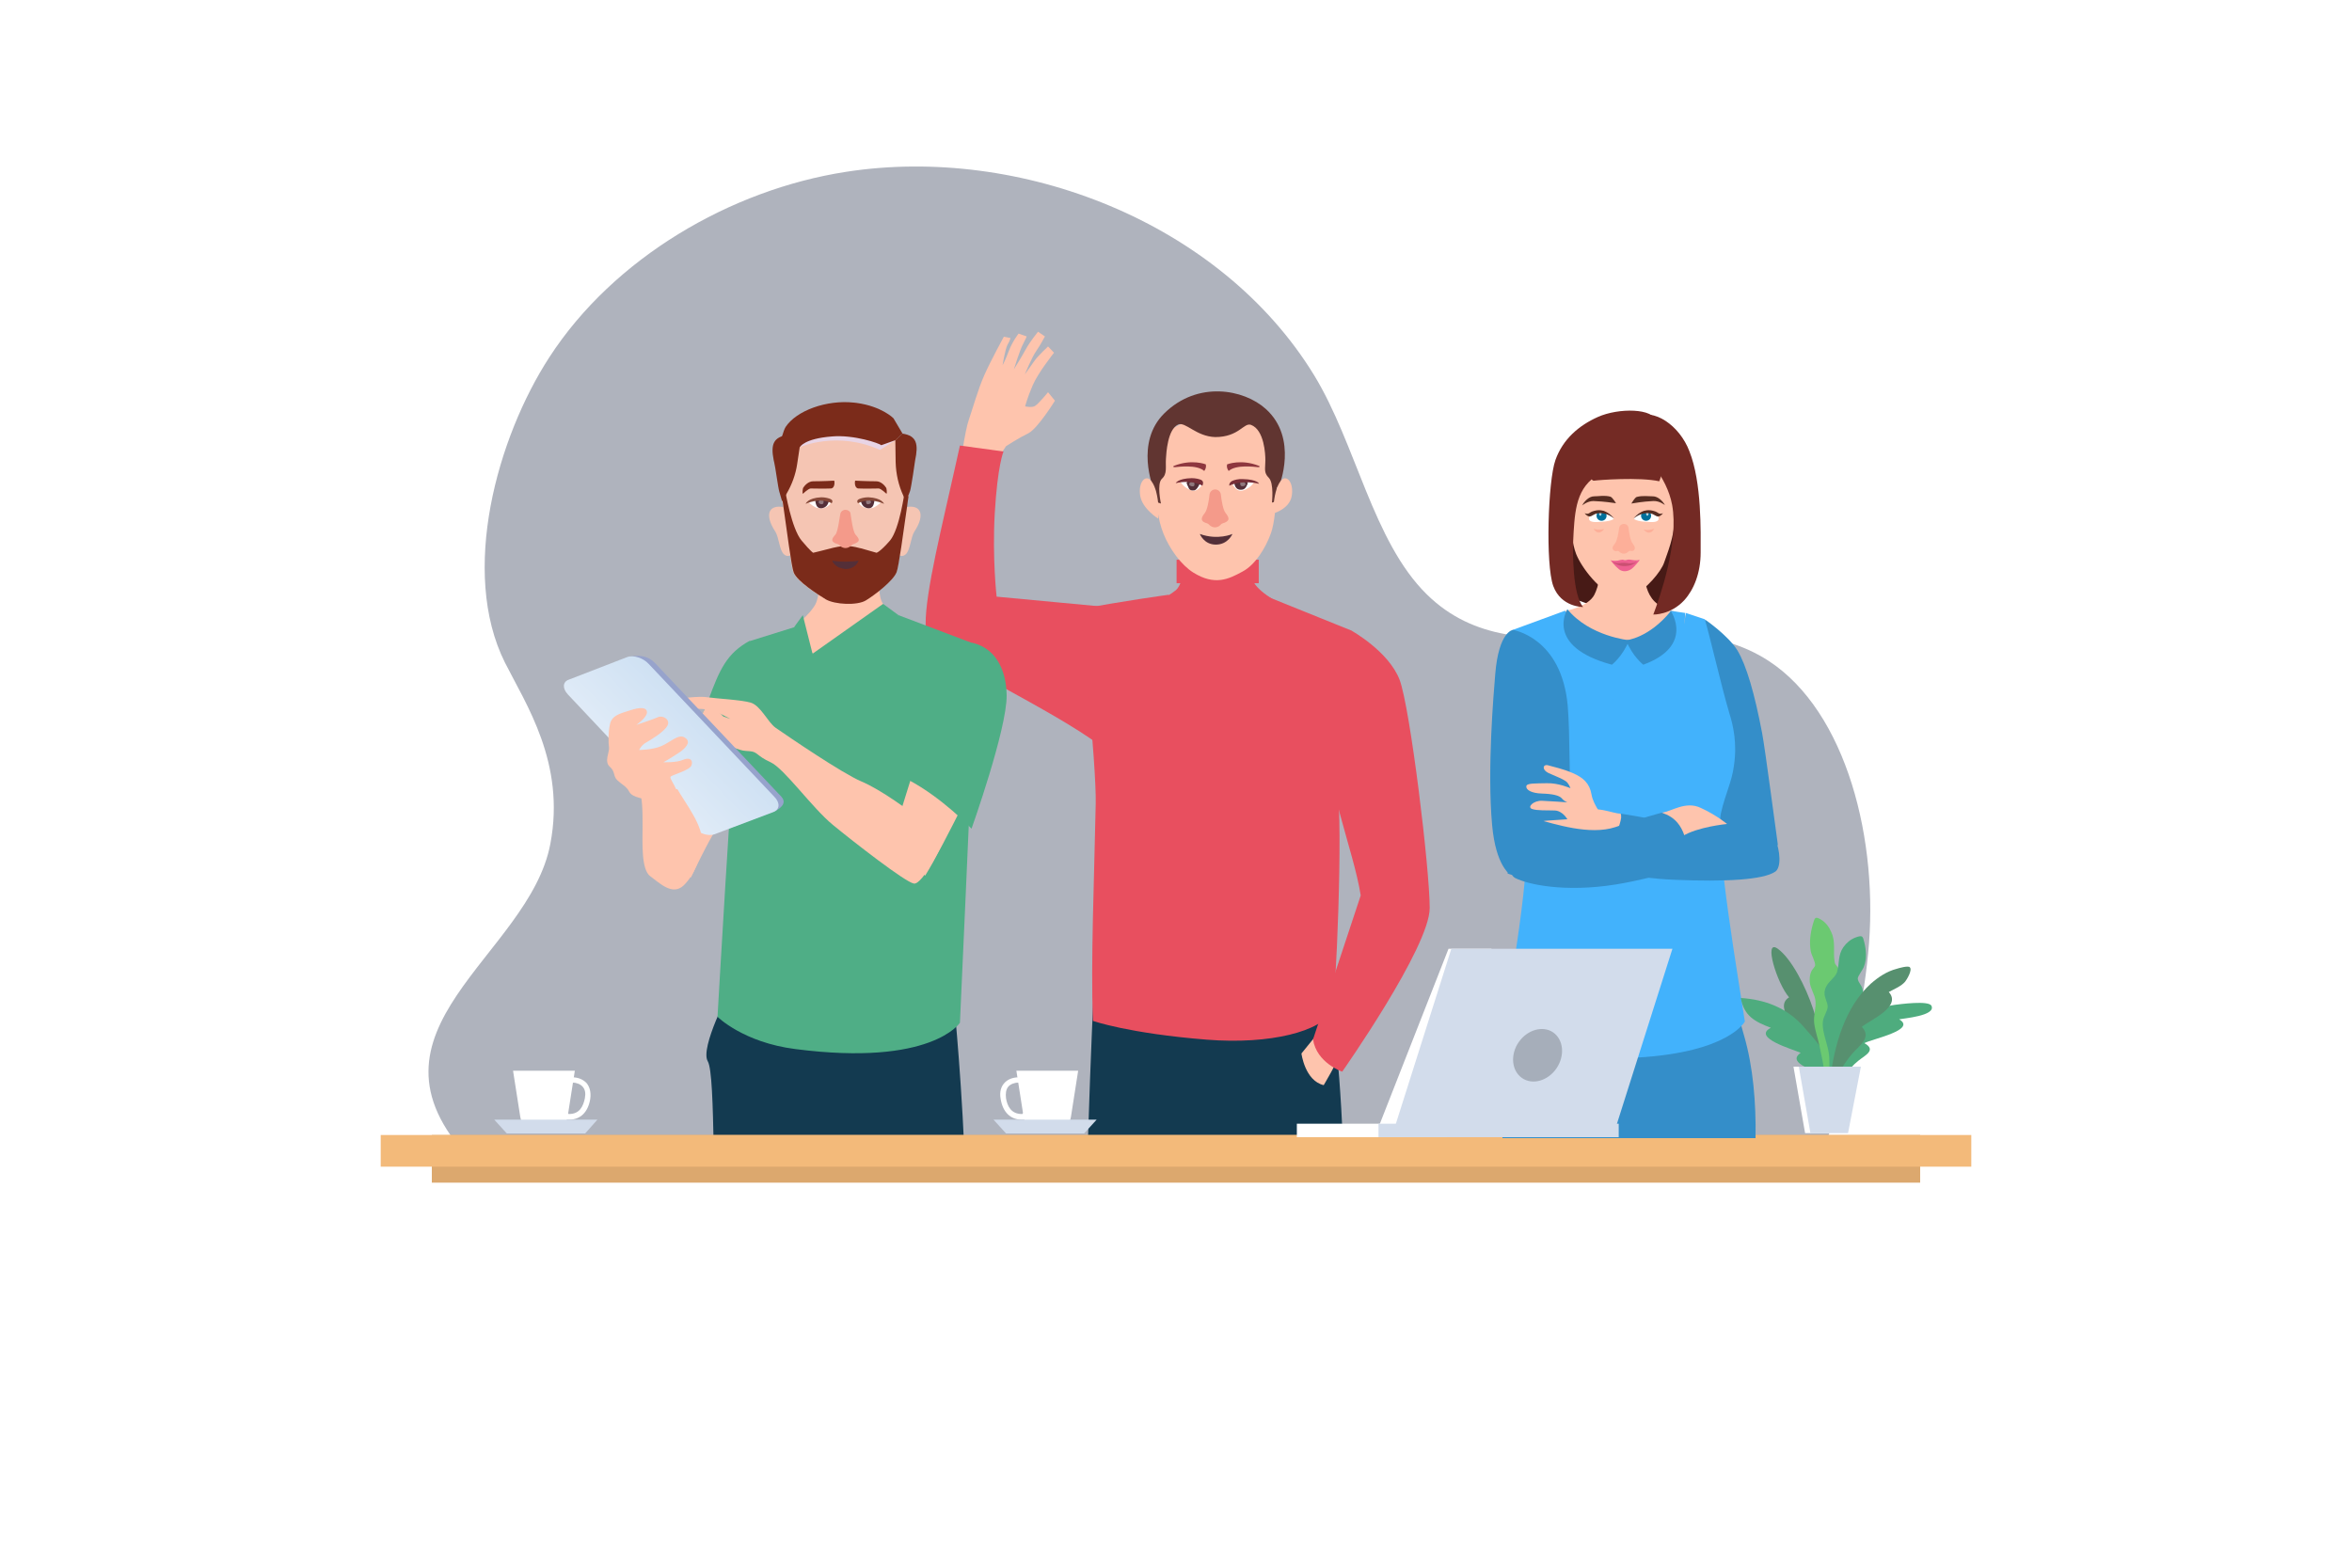 <?xml version="1.0" encoding="utf-8"?>
<!-- Generator: Adobe Illustrator 24.2.1, SVG Export Plug-In . SVG Version: 6.00 Build 0)  -->
<svg version="1.1" xmlns="http://www.w3.org/2000/svg" xmlns:xlink="http://www.w3.org/1999/xlink" x="0px" y="0px"
	 viewBox="0 0 750 500" style="enable-background:new 0 0 750 500;" xml:space="preserve">
<style type="text/css">
	.st0{fill:#FFFFFF;}
	.st1{fill:#AFB3BD;}
	.st2{fill:#133A50;}
	.st3{fill:#FEC4AD;}
	.st4{fill:#E84F5F;}
	.st5{fill:#613531;}
	.st6{fill:#542F38;}
	.st7{opacity:0.35;fill:#FFFFFF;}
	.st8{fill:#782F38;}
	.st9{fill:#F49A8A;}
	.st10{fill:#8E373F;}
	.st11{fill:#4FAE86;}
	.st12{fill:#F5C5B3;}
	.st13{fill:#E8D4E5;}
	.st14{fill:#7B2B1A;}
	.st15{fill:#864838;}
	.st16{fill:#97A3CC;}
	.st17{fill:url(#XMLID_2_);}
	.st18{fill:#DCA86E;}
	.st19{fill:#F3BA7A;}
	.st20{fill:#471A16;}
	.st21{fill:#42B2FC;}
	.st22{fill:#348EC9;}
	.st23{fill:#732A24;}
	.st24{fill:#808194;}
	.st25{fill:#006F9A;}
	.st26{opacity:0.7;fill:#FFFFFF;}
	.st27{fill:#562D22;}
	.st28{fill:#FDAF99;}
	.st29{fill:#EE6191;}
	.st30{fill:#CA5072;}
	.st31{fill:#57906F;}
	.st32{fill:#4EAC7E;}
	.st33{fill:#6BC971;}
	.st34{fill:#D2DCEB;}
	.st35{fill:#A6AEBA;}
</style>
<g id="BACKGROUND">
	<rect class="st0" width="750" height="500"/>
</g>
<g id="OBJECTS">
	<g>
		<g>
			<path class="st1" d="M175.5,269.1c-6.7,35.9-64.3,59.4-25.6,100.6h430.3c8.7-21.2,13.9-49,15.5-65.5c3.6-36.1-6.9-77.2-31.7-93.4
				c-33.5-21.8-79,8.2-109-21.2c-17.3-17-22.5-47.9-36-70c-29.9-48.8-93.8-73.4-149.2-64.8c-36.9,5.7-74.1,27.5-94.6,59.1
				c-16.7,25.7-28.6,68.5-14.2,97.4C167.7,224.6,180.4,243.4,175.5,269.1z"/>
			<g>
				<path class="st2" d="M346.9,364.1c0.9-28.3,1.9-49,1.9-49l37.6,2.8l37.4-3.9c0,0,3.3,20.6,4.4,50.2H346.9z"/>
				<g>
					<path class="st3" d="M306.6,154.5c-0.2,0.6,9.9-5.6,9.9-5.6l4.3-6.6c0,0,4.2-2.7,7.1-4.1c3-1.5,8.5-10.4,8.5-10.4l-2.2-2.7
						c0,0-3.1,3.8-4.2,4.4c-1,0.6-3.1,0.1-3.1,0.1s0.7-2.8,2.4-6.7c1.7-4,6.8-10.4,6.8-10.4l-1.9-2c0,0-3.1,2.9-4.2,4.4
						c-1.1,1.5-3.2,4.5-3.2,4.5s2.2-5.4,3.6-7.4c1.4-2,2.8-4.7,2.8-4.7l-2.2-1.5c0,0-2.6,3.2-3.9,5.6c-1.3,2.4-3.8,6.4-3.8,6.4
						s1.9-6.1,2.8-7.8c0.9-1.7,1.3-2.7,1.3-2.7l-2.6-0.9c0,0-1.9,2.4-3.1,5.5c-1.2,3.2-2,4.6-2,4.6s0.8-5.1,1.6-6.6
						c0.9-1.5,0.9-2.1,0.9-2.1l-2.1-0.4c0,0-4.1,7.5-6.2,12.2c-2.1,4.7-3.8,11-5,14.4c-1.2,3.4-2.8,15-2.8,15L306.6,154.5z"/>
					<path class="st4" d="M351.9,193.5l-34.1-3.2c0,0-1.4-12.2-0.6-26.5c0.9-15.5,2.8-19.8,2.8-19.8l-13.9-1.9
						c0,0-2.7,12.2-4.7,20.9c-4.4,19.4-8.3,37.6-5,41.6c4.8,5.9,39.6,22,54.3,33.1C359.7,244.3,349.8,213.2,351.9,193.5z"/>
				</g>
				<path class="st4" d="M399.9,185.9c-2.2-3.6-2.7-11.4-2.7-11.4H379c0,0-1.3,11.4-4,13.7c-3,2.5-10.9,6.4-16.9,9
					c0.9,8.7,2.1,17.4,3.3,26.1h49.3c0.9-9.3,1.9-18.7,3-28C409,193.1,402.1,189.5,399.9,185.9z"/>
				
					<rect x="375.2" y="178.4" transform="matrix(-1 -1.224647e-16 1.224647e-16 -1 776.589 364.415)" class="st4" width="26.2" height="7.5"/>
				<path class="st4" d="M349.4,256.4c0.3-12.2-4.9-62.1-4.9-62.1c12.7-2.5,28.1-4.6,28.1-4.6l14.7,16l16.6-15.5l27,10.9
					c0,0-6.5,37.7-4.5,49.7c2,12-0.5,69.4-1.6,71.5c-3.3,6.6-19.7,10.9-39.9,9.3c-25.1-2-36.4-6-36.4-6
					C347.8,306.5,348.9,281.1,349.4,256.4z"/>
				<path class="st3" d="M406.8,148.1c0,0-0.2-7.8-5-11.3c-4.8-3.5-14-3.8-14-3.8s-9.2,0.3-14,3.8c-4.8,3.5-5,11.3-5,11.3
					c0.2,1.5-1.5,12.7,2.2,22.1c2,5,5.7,10,9.5,12.4c6.9,4.3,11.3,2.1,15.7-0.3c4-2.1,7.3-7.3,9.1-12.3
					C407.6,163.3,406.9,149.2,406.8,148.1z"/>
				<path class="st5" d="M403.6,130.4c-7-6.3-21.7-9-32.3,1.4c-9.5,9.3-3.5,23.9-3.5,23.9c1.6,1-0.1,2.1,0.1,4.1l2.3,0.8
					c0,0-1.4-6.3,0.3-7.9c1.8-1.6,1.1-3.8,1.3-6.5c0.1-1.6,0.5-9.3,3.9-10.8c2.3-1,5.7,3.8,11.8,4c7.6,0,9.1-4.7,11.4-3.9
					c4.3,1.6,4.6,9.5,4.6,11.3c0,2.7-0.6,3.9,1.1,5.6c1.7,1.7,1,7.9,1,7.9l1.8-0.6c0.3-3.4-1.1-3.9,0.5-4.8
					C407.9,155,414.1,139.8,403.6,130.4z"/>
				<path class="st3" d="M406.2,160.3c0.3-2.8,1.1-6.1,2.7-7.4c1.6-1.3,3.7,1.2,3,5.3c-0.7,4.1-5.7,5.5-5.7,5.5V160.3z"/>
				<path class="st3" d="M369.3,160.3c-0.3-2.8-1.1-6.1-2.7-7.4s-3.7,1.2-3,5.3c0.7,4.1,5.7,7.2,5.7,7.2V160.3z"/>
				<path class="st3" d="M419.7,330.2L415,336c0,0,1.1,8.7,7.1,10.1c0,0,4.4-7.4,5.7-10.9L419.7,330.2z"/>
				<path class="st4" d="M430.9,201.1c0,0,11.9,6.6,15.4,15.7c3.4,9.1,9.6,60.3,9.6,72.8c0,12.5-27.9,52.2-27.9,52.2
					s-8.2-2.8-9.3-10.3l15.2-45.9c-2.3-14.8-11.6-35.8-11.6-57.4C422.4,206.6,430.9,201.1,430.9,201.1z"/>
				<g>
					<path class="st0" d="M399.9,153.8c0,0-0.7,1.3-2.5,2.2c-1.8,1-3,0.7-4.4-1.5C393,154.6,395.9,152.1,399.9,153.8z"/>
					<path class="st6" d="M397,153.4c0.6-0.1,1,0.5,0.8,1c-0.1,0.3-0.3,0.5-0.4,0.8c-0.3,0.5-0.7,1.1-2,1c-1.9-0.2-1.8-2.5-1.8-2.5
						L397,153.4z"/>
					<path class="st7" d="M396.3,153.6c0.8,0.1,1.1,1,0.6,1.3c-0.6,0.3-1.3,0.3-1.4-0.4C395.4,153.9,395.5,153.5,396.3,153.6z"/>
					<path class="st8" d="M401.5,154.3c0,0-5.2-1.4-9.5,0.6c0,0-0.2-0.9,0.9-1.5c0.6-0.3,2-0.7,3.4-0.6
						C401,152.9,401.5,154.3,401.5,154.3z"/>
				</g>
				<g>
					<g>
						<path class="st0" d="M376.4,153.6c0,0,0.6,1.3,2.4,2.3c1.8,1.1,3,0.8,4.5-1.2C383.3,154.7,380.4,152.1,376.4,153.6z"/>
						<path class="st6" d="M379.3,153.4c-0.6-0.1-1.1,0.5-0.8,1c0.1,0.3,0.2,0.5,0.4,0.9c0.2,0.5,0.4,1.3,1.9,1.1
							c1-0.1,1.9-2.4,1.9-2.4L379.3,153.4z"/>
						<path class="st7" d="M380.1,153.6c-0.8,0.1-1.2,1-0.6,1.3c0.6,0.3,1.3,0.4,1.4-0.3C380.9,154,380.9,153.6,380.1,153.6z"/>
						<path class="st8" d="M374.9,154.1c0,0,4.7-1.3,8.5,0.8c0,0,0.7-1.2-0.3-1.8c-0.6-0.3-1.8-0.6-3.1-0.6
							C375.6,152.6,374.9,154.1,374.9,154.1z"/>
					</g>
				</g>
				<path class="st9" d="M384.2,163.6c0.8-1,1.3-4,1.5-5.9c0.1-0.9,0.9-1.6,1.8-1.6l0,0c0.9,0,1.7,0.7,1.8,1.6
					c0.2,1.9,0.7,4.9,1.5,5.9c1.2,1.5,1.2,2.2,0.3,2.8c-0.9,0.6-1.3,0.3-1.9,1c-0.5,0.6-1.3,0.8-1.8,0.8c-0.5,0-1.2-0.2-1.8-0.8
					c-0.6-0.7-1-0.4-1.9-1C383,165.8,383,165.1,384.2,163.6z"/>
				<path class="st10" d="M384,150.2c0,0,0.8-0.9,0.5-2.1c0,0-4.5-1.8-10.2,0.5c0,0-0.6,0.4,0.4,0.4
					C375.8,148.9,381.6,148.1,384,150.2z"/>
				<path class="st10" d="M391.8,150.2c0,0-0.8-0.9-0.5-2.1c0,0,4.5-1.8,10.2,0.5c0,0,0.6,0.4-0.4,0.4
					C400,148.9,394.2,148.1,391.8,150.2z"/>
				<path class="st6" d="M382.6,170.3c0,0,1.3,3.4,5.1,3.4c3.9,0,5.3-3.4,5.3-3.4S388.4,172.4,382.6,170.3z"/>
			</g>
			<g>
				<path class="st11" d="M239.2,204.3c-7.4,4-9.7,9.1-13.4,19.2c-3.7,10.1-7.4,12.4-7.4,12.4s7.8,1.8,16.5,20.7
					c0,0,9.2-6.4,11.5-19.3C248.8,224.4,239.2,204.3,239.2,204.3z"/>
				<path class="st3" d="M209.5,256.1c0,0-0.6,7.4,3.1,11.5c3.7,4.1,7.7,12.3,7.7,12.3s5.7-12,8.3-15.8c2.6-3.8,10.1-12.4,10.3-20.4
					c0.2-8-12.9-19.9-12.9-19.9s-7.2,12.9-7.8,20.2C217.5,251.3,209.5,256.1,209.5,256.1z"/>
				<path class="st2" d="M307.5,366.6c-1.3-28.9-3.7-51-3.7-51l-57.5,0.5c0,0,5.6,24.5,11.5,50.5H307.5z"/>
				<path class="st3" d="M282.6,168.6c0,0-4.4,19.5-1,24c2,2.7,10.7,12.1,10.7,12.1s-28.6,15.1-37,15.1c-8.4,0-5.5-16.8-5.5-16.8
					s9.2-7.2,10.5-10.9c1.4-3.7,2.1-14.2,2.1-14.2L282.6,168.6z"/>
				<path class="st2" d="M227.6,366.6h38.3c0.2-4.6,0.4-7.4,0.4-7.4l-10.7-37.3l-22.8-6.1c0,0-9.7,18.4-7.1,22.7
					C227,340.8,227.3,352,227.6,366.6z"/>
				<path class="st11" d="M286.5,196.2l23,8.7c0,0,0.6,27.7,0.3,37.2c-0.3,9.4-3.7,84.1-3.7,84.1s-9,14-52.4,8.4
					c-16.7-2.1-24.9-10.3-24.9-10.3s4.7-82.2,6-91.6c1.3-9.4,4.5-28.3,4.5-28.3l14.1-4.4l5.8,8.6L286.5,196.2z"/>
				<polygon class="st11" points="281.6,192.6 259.1,208.5 266.3,216.8 286.5,196.2 				"/>
				<polygon class="st11" points="259.1,208.5 252,214.2 253.3,199.9 256,196.2 				"/>
				<g>
					<path class="st3" d="M295,279.3c6-9.6,20.3-39.4,20.3-39.4l-19-10.2l-10.1,32.4c-1.7-0.6-4.5-1.9-6.8-3.1
						c3.4,4.6,6.8,9.1,10.4,13.6C291.4,274.9,293.2,277.1,295,279.3z"/>
					<path class="st11" d="M321,221.8c0.1,10.8-11.2,42.5-11.2,42.5s-9.2-9.8-20.2-15.6c0,0,4-16.1,6.3-24.6
						c2.6-9.4,4.5-20.5,13-19.3C317.1,206,320.9,213.2,321,221.8z"/>
				</g>
				<g>
					<g>
						<path class="st12" d="M285,168.3c0,0-0.3-6.9,5.5-6.7c3.7,0.1,4,3.5,1.1,7.9c-1.2,1.8-1.3,6-2.8,7.3c-1.8,1.6-3.4-0.9-3.9-2
							C283.9,172.9,285,168.3,285,168.3z"/>
					</g>
					<g>
						<path class="st12" d="M253.8,168.3c0,0,0.3-6.9-5.5-6.7c-3.7,0.1-4,3.5-1.1,7.9c1.2,1.8,1.3,6,2.8,7.3c1.8,1.6,3.4-0.9,3.9-2
							C254.9,172.9,253.8,168.3,253.8,168.3z"/>
					</g>
					<path class="st12" d="M290.8,151.4c-0.1,2.2-0.6,3.7-1.2,7c-0.1,0.8-0.3,1.7-0.4,2.8c-1.2,8.3-2.7,19.6-3.4,21.3
						c-1.1,2.8-7,7.3-9.8,9c-2.8,1.7-9.9,1.3-12.7-0.3c-2.8-1.7-9.2-5.8-10.3-8.6c-0.7-1.7-2.2-13.3-3.4-21.8
						c-0.1-1-0.3-1.8-0.4-2.5c-0.6-3.3-1-4.6-1.1-6.8c-0.4-7,7.5-17.2,21.4-17.2C285.9,134.2,291.3,144.4,290.8,151.4z"/>
					<path class="st13" d="M255.1,142.6c0,0,11.8-5.3,25.5,0.9l4.9-3.1c0,0-7.2-3.7-17.5-3.7C257.7,136.8,255.1,142.6,255.1,142.6z"
						/>
					<g>
						<path class="st14" d="M289.7,158.4c-0.1,0.8-0.3,1.7-0.4,2.8c-1.2,8.3-2.7,19.6-3.4,21.3c-1.1,2.8-7,7.3-9.8,9
							c-2.8,1.7-9.9,1.3-12.7-0.3c-2.8-1.7-9.2-5.8-10.3-8.6c-0.7-1.7-2.2-13.3-3.4-21.8c-0.1-1-0.3-1.8-0.4-2.5l1.1-1.7
							c0,0,2,12,5.2,15.8c3.1,3.7,3.7,3.9,3.7,3.9s3.4-0.8,6.4-1.6c0.2,0,0.3-0.1,0.5-0.1c2.5-0.6,5-0.6,7.5,0.1
							c0.1,0,0.3,0.1,0.4,0.1l0.5,0.1l4.9,1.4c0,0,1.1-0.2,4.3-3.9c3.1-3.7,4.7-15.8,4.7-15.8L289.7,158.4z"/>
					</g>
					<g>
						<g>
							<path class="st0" d="M280.9,160.1c-0.2,0.5-1.8,1.7-2.7,1.9c-1.2,0.2-2.9,0.4-4.4-1.6C273.8,160.4,277,158.6,280.9,160.1z"/>
							<path class="st6" d="M277,158.9c0.6,0,1.8,0.1,1.8,0.9c0,0.4-0.2,1-0.3,1.3c-0.2,0.5-0.8,1.3-2.2,0.9
								c-1.7-0.5-1.8-2.4-1.8-2.4S274.7,158.9,277,158.9z"/>
							<path class="st7" d="M276.9,159.3c0.8,0.1,1.1,1,0.6,1.3c-0.5,0.3-1.2,0.4-1.3-0.3C276.1,159.6,276.1,159.3,276.9,159.3z"/>
							<path class="st15" d="M281.9,160.7c0,0-4.5-2.2-8.3-0.2c0,0-0.7-0.8,0.3-1.3c0.6-0.3,1.8-0.6,3-0.6
								C281.3,158.8,281.9,160.7,281.9,160.7z"/>
						</g>
					</g>
					<path class="st14" d="M266,153.3c0,0-3.6,0.2-6.7,0.2c-1.5,0-2.7,1.3-3.2,2.1c-0.1,0.2-0.3,1.5-0.1,1.9c0,0,1.8-1.7,2.5-1.7
						c0.9,0,4.3,0.1,6.4,0C266.2,155.8,266.2,153.8,266,153.3z"/>
					<path class="st14" d="M272.7,153.3c0,0,3.6,0.2,6.7,0.2c1.5,0,2.7,1.3,3.2,2.1c0.1,0.2,0.3,1.5,0.1,1.9c0,0-1.8-1.7-2.5-1.7
						c-0.9,0-4.3,0.1-6.4,0C272.5,155.8,272.5,153.8,272.7,153.3z"/>
					<g>
						<g>
							<path class="st0" d="M257.9,160.1c0.2,0.5,1.8,1.7,2.7,1.9c1.2,0.2,2.9,0.4,4.4-1.6C265,160.4,261.8,158.6,257.9,160.1z"/>
							<path class="st6" d="M261.8,158.9c-0.6,0-1.8,0.1-1.8,0.9c0,0.4,0.2,1,0.3,1.3c0.2,0.5,0.8,1.3,2.2,0.9
								c1.7-0.5,1.8-2.4,1.8-2.4S264.1,158.9,261.8,158.9z"/>
							<path class="st7" d="M261.9,159.3c-0.8,0.1-1.1,1-0.6,1.3c0.5,0.3,1.2,0.4,1.3-0.3C262.7,159.6,262.6,159.3,261.9,159.3z"/>
							<path class="st15" d="M256.9,160.7c0,0,4.5-2.2,8.3-0.2c0,0,0.7-0.8-0.3-1.3c-0.6-0.3-1.8-0.6-3-0.6
								C257.5,158.8,256.9,160.7,256.9,160.7z"/>
						</g>
					</g>
					<g>
						<path class="st6" d="M273.8,178.8c-0.3,0.7-1.2,2.5-3.9,2.7c-0.6,0-1.9-0.3-2.4-0.5c-1.6-0.8-2.3-2.2-2-2.2
							C267.5,179.3,272.1,179.2,273.8,178.8z"/>
					</g>
					<path class="st14" d="M291.8,146.9c0,0.2-1.2,8.4-1.6,9.7c-0.7,2-1.3,3.4-1.3,3.4l-0.8-1.8c-1.6-3.4-2.4-7.1-2.5-10.8l-0.1-7
						l2.3-2.1C292.4,139,292.9,141.7,291.8,146.9z"/>
					<path class="st14" d="M255.3,140.7L255.3,140.7l-1.1,7.3c-0.5,3.4-1.7,6.6-3.4,9.5l-0.1,0.2l-1.3,2.2c0,0-0.4-1.3-0.9-3.1
						c-0.4-1.3-1.3-8.2-1.6-9.2c-0.1-0.3-0.1-0.6-0.2-0.9c-1-5.1,0-7.3,4.5-8L255.3,140.7z"/>
					<path class="st14" d="M287.8,138.3l-2.3,2.1L281,142c-0.5-0.6-8.7-3.4-15.7-2.8c-8.9,0.7-10.1,3.3-10.3,3.4c0,0,0,0,0,0
						l-0.9-0.2l-4.4-1l-0.9-0.2c0,0,1-3.9,1.7-5c3.5-5.3,13.1-8.7,21.7-7.8c0.3,0,0.6,0.1,0.9,0.1c8.1,1.1,11.8,4.9,11.8,4.9
						L287.8,138.3z"/>
					<path class="st9" d="M272.8,170.5c-0.8-0.9-1.4-5.4-1.6-6.8c-0.1-0.6-0.8-1.1-1.6-1.1l0,0c-0.8,0-1.4,0.5-1.6,1.1
						c-0.3,1.4-0.8,5.9-1.6,6.8c-1.2,1.3-1.3,2-0.5,2.5c0.8,0.6,1.3,0.3,1.9,1c0.5,0.6,1.3,0.8,1.8,0.8c0.5,0,1.3-0.2,1.8-0.8
						c0.6-0.6,1-0.4,1.9-1C274.1,172.5,274.1,171.9,272.8,170.5z"/>
				</g>
				<path class="st3" d="M247.3,232.1c4.2,2.9,21.2,14.5,27.3,17.1c6.2,2.6,15.8,9.5,19.3,12.7c3.5,3.2,7.5,4.3,7.2,5.6
					c-0.3,1.3-6.9,14.8-9.7,14.3c-2.8-0.5-19.1-13.2-25.8-18.7c-6.7-5.5-15.5-18-19.9-20c-4.4-2-4.1-3.3-6.5-3.5
					c-2.5-0.2-2.1-0.1-4.3-0.8c-2.2-0.7-3.2-4.4-4.6-5.8c-1.4-1.3-3.6-2.8-3.2-3.7c0.4-0.9,0.7-2,5.8,0c0,0-4.8-2.7-7-3
					c-2.2-0.3-7.1-0.3-9.3-0.7c-2.2-0.3-3.8-2.1-2.1-2.4c1.6-0.4,8.6-1.3,11.2-0.8c2.6,0.4,10.7,0.8,13.7,1.7
					C242.6,225.1,244.8,230.3,247.3,232.1z"/>
				<g>
					<path id="XMLID_55_" class="st16" d="M247.6,258.5l-18.8,7.1c-1.9,0.7-5-0.3-6.8-2.2l-39.7-42.2c-1.8-1.9-1.7-4,0.2-4.7
						l18.5-7.1c3.7-0.6,5.9,0.1,7.8,2l39.6,41.9C250.4,255.1,250.6,256.6,247.6,258.5z"/>
					
						<linearGradient id="XMLID_2_" gradientUnits="userSpaceOnUse" x1="637.531" y1="249.15" x2="704.635" y2="248.444" gradientTransform="matrix(0.654 -0.296 0.702 0.731 -408.839 258.983)">
						<stop  offset="0" style="stop-color:#EEF4FB"/>
						<stop  offset="0.311" style="stop-color:#E3EDF8"/>
						<stop  offset="1" style="stop-color:#CFE1F3"/>
					</linearGradient>
					<path id="XMLID_37_" class="st17" d="M246.6,259l-18.8,7.1c-1.9,0.7-5-0.3-6.8-2.2l-39.9-42.4c-1.8-1.9-1.7-4,0.2-4.7l18.6-7.2
						c2-0.8,5.2,0.2,7,2.2l40,42.3C248.8,256,248.7,258.2,246.6,259z"/>
				</g>
				<path class="st3" d="M208.1,255.5c-2.8-0.8-6.4-1.1-7.4-2.9c-0.9-1.8-2.3-2.3-3.8-3.7c-1.5-1.4-0.6-2.8-2.5-4.4
					c-1.8-1.7,0-4.6-0.2-6.1c-0.2-1.5-0.3-4.6,0.3-7.4c0.6-2.8,3.1-3.4,6.3-4.4c3.2-1.1,5.5-1.1,5.5,0.6c0,1.7-3.4,4-3.4,4
					s5.5-1.8,7-2.5c1.5-0.6,4,0.8,2.9,2.8c-1.1,2-5.5,4.6-6.9,5.4c-1.4,0.8-2.1,2.3-2.1,2.3s4.1,0,7-1.2c2.9-1.2,5.5-4,7.5-2.8
					c2,1.2,0.9,2.8-1.1,4.4c0,0-4.3,2.9-5.7,3.5c0,0,4.3,0.2,6.4-0.8c2.1-0.9,3.2,0.2,2.6,1.8c-0.6,1.7-6.6,3.1-6.7,3.7
					c-0.2,0.6,1.1,2.1,1.8,4C216.7,253.6,208.1,255.5,208.1,255.5z"/>
				<path class="st3" d="M203.7,251c1.2,3.7,1.2,7.5,1.2,12.6c0,5.1-0.5,13.8,2.5,15.9c2.9,2.1,7,6.3,10.6,2.9
					c3.5-3.4,5.4-8.7,5.8-13.8c0.5-5.1-5.2-12.4-7.8-16.9L203.7,251z"/>
			</g>
			<g>
				<rect x="137.7" y="362" class="st18" width="474.6" height="15.2"/>
				<rect x="121.4" y="362" class="st19" width="507.2" height="10.1"/>
			</g>
			<g>
				<path class="st20" d="M497.2,167.3c-0.9,11.4,0.2,11.4,1.2,19.1c0.9,7.7,20.9,7.8,20.9,7.8s6.4,0.8,10.3,0.3
					c3.9-0.5,9.5-1.9,10.5-16c0.9-14.2-3.7-24.9-3.7-24.9l-34.7-3.3L497.2,167.3z"/>
				<path class="st3" d="M510.9,171.7c0,0,0.4,12.4-2.5,18c-2,3.9-9.4,5.2-9.4,5.2s-0.9,11.1,5.7,22.2c6.6,11.1,29.1,16.4,29.1,16.4
					s5-8.7,7.9-18.5c2.9-9.9,1.6-16.6,1.6-16.6s-10.6-3.7-13.4-5c-7-3.1-5.5-14.5-5.5-14.5L510.9,171.7z"/>
				<polygon id="XMLID_38_" class="st3" points="549.7,265.6 487.9,249.6 490.6,200.9 504,193.9 534.7,196.6 540.9,201.5 				"/>
				<path id="XMLID_241_" class="st3" d="M534.5,149.5c0.3,7.4,0.2,7.2-0.3,15.4c-0.5,7-2.5,11.4-3.5,14.4c-1,3.1-5.8,8.6-10.2,11
					c-0.9,0.5-3,0.7-4.7,0.2c-5.6-1.8-11.4-9.3-13.2-13.8c-1.3-3.3-2-9.3-2.1-14.9c-0.1-5.4-0.1-12.5,0-16.6
					C501.2,130.9,534.3,143.5,534.5,149.5z"/>
				<path class="st21" d="M497.9,203.2l1-8.4c0,0,10.6,9.9,19.6,9.9c12.9,0,14.2-9.9,14.2-9.9l4.7,0.7l-1.1,14.6l-9.7,56.7
					l-24.2-40.7L497.9,203.2z"/>
				<path class="st22" d="M566.9,269.3c-0.6-4.1-4-30.2-5-35.5c-2.4-12.6-5-21.6-7.9-26.4c-3-4.8-10.3-9.8-10.3-9.8l-4.4,26.7
					c0,0,3.4,31.7,8.2,39c1.7,2.5,6.7,4.4,8.3,6C556.2,267.3,564.9,276.5,566.9,269.3z"/>
				<path class="st22" d="M559.8,362.9c0.2-11.3-0.8-22.7-3.6-32.4c-1.1-3.8-2.1-7.5-3-10.9h-70c-2.2,10.3-4.2,20.8-4.2,31.9
					c0,4,0,7.8,0.1,11.5H559.8z"/>
				<path class="st21" d="M548.8,259.2c-2.1,8.9,5.8,54.5,7.6,66.6c0,0-5,9.8-34.3,11.5c-40.1,2.4-43-7.6-43-7.6
					c1.6-11.1,10.2-56,7.1-68.3c-3.9-15.4-5.9-34.3-5.9-34.3s0.8-22.3,2.1-26.2l16.6-6.1l29.5,54.4l9.1-53.7l6,2
					c1.3,3.9,5.3,21.4,7.8,29.8c1.3,4.1,2.6,9.8,1.5,17C552.2,249.5,550.3,252.8,548.8,259.2z"/>
				<path class="st22" d="M501.1,262.7c-0.8-13.9-0.4-28.3-1.2-37.7c-2-21.8-17.5-24.1-17.5-24.1s-4.5,0.5-5.6,14.1
					c-0.5,6.1-2.6,30.3-1,48.1c1.2,13.4,5.8,15.3,4.9,15.4c-1.2,0.1,20.2,6,25,3C503.1,272.8,501.3,274.9,501.1,262.7z"/>
				<path id="XMLID_286_" class="st23" d="M521.6,133.1c-2.3,1.4,1.7,6.7,2.3,9.8c0.6,3.1,7.5,8.7,9.3,18.1c2.2,11.9-3.8,29.2-6,35
					c0,0,5.5,0.2,9.9-4.6c3-3.3,5.2-8.6,5.2-15.2c0-6.6,0.4-22.3-3.6-32.3C535.6,135.7,527.2,129.9,521.6,133.1z"/>
				<path id="XMLID_285_" class="st23" d="M511.6,150.4c-8.5,3.7-9.3,11.1-9.8,19.2c-0.5,7.4-0.2,20.1,3,24c0,0-7,0.1-9.5-6.7
					c-2.5-6.9-1.7-33.5,0.7-40.2c2.4-6.7,7.5-11,13.5-13.7c6.7-3,17.9-2.8,18.6,1.4C528.8,138.4,521,146.3,511.6,150.4z"/>
				<path class="st3" d="M512.9,263.6c-1.5-3-4.8-6.6-5.4-10.2c-0.6-3.6-2.7-5.4-5.9-6.8c-3.2-1.4-6.2-2-7.9-2.5
					c-1.7-0.5-2.2,1.4,0.2,2.5c2.5,1.1,4.3,1.8,5.3,2.5c1,0.6,1.6,2.3,1.6,2.3s-3.8-1.7-7.5-1.6c-3.7,0.1-6.5-0.1-6.6,1
					c-0.1,1.1,1.6,2.2,5,2.3c3.4,0.1,5.5,0.6,6.3,1.5c0.7,0.9,1.8,1.3,1.8,1.3s-5.4-0.4-8.1-0.5c-2.7-0.1-4.8,2-3.2,2.6
					c1.6,0.6,4.8,0.4,7.3,0.5c2.5,0.1,4,2.8,4,2.8s-2.9,0.2-6,0.4c-3.1,0.1-4.2,1.2-2.2,2c2,0.7,6,0.3,8.2,0.6
					c2.2,0.3,6.7,1.8,6.7,1.8L512.9,263.6z"/>
				<g>
					<path class="st24" d="M512.2,276.7c-5.7,0.5-5.4-10.4-5.4-10.4s9.8-5.2,10.3-0.5C517.6,270.4,512.2,276.7,512.2,276.7z"/>
					<g>
						<path class="st3" d="M516.8,259.5c-3,0-7.9-3-12.6-0.1c-4.7,2.9-7.6,6-7.6,6s9.4-0.1,14.5,2.3c5.1,2.4,10.2,6.5,10.2,6.5
							L516.8,259.5z"/>
						<path class="st22" d="M516.8,259.5c1.4,2.3-5.9,15.4-6.5,17.7c0,0,9.6,2.8,23.7,3.4c16.4,0.7,28.3,0,32.1-2.6
							c3.8-2.6-0.8-20.8-10.5-17.1c-5.9,2.3-15.1,3.2-23.6,1.4C523.5,260.5,516.8,259.5,516.8,259.5z"/>
					</g>
				</g>
				<g>
					<g>
						<path class="st3" d="M529.9,259.2c3-0.3,7.6-3.9,12.5-1.5c5,2.3,8.3,5.1,8.3,5.1s-9.4,0.9-14.2,3.9c-4.8,3-9.4,7.7-9.4,7.7
							L529.9,259.2z"/>
						<path class="st22" d="M529.9,259.2c3.8,1.3,8.5,4,8.5,16.8c0,0-9.2,3.8-23.2,6.1c-16.2,2.6-28.1,0-32.1-2.1
							c-4-2.1-1.9-21.1,6.6-18.8c6.1,1.6,17.2,5.3,25.4,2.6C523.4,260.9,529.9,259.2,529.9,259.2z"/>
					</g>
				</g>
				<path class="st23" d="M506.5,140.7c0.5,3-0.5,13,1.9,12.6c1.2-0.2,14.4-1.2,20.7,0.2c0,0,6.7-16.7-1.2-18.1
					C520,134,506.5,140.7,506.5,140.7z"/>
				<g>
					<g id="XMLID_62_">
						<g id="XMLID_64_">
							<g id="XMLID_66_">
								<path id="XMLID_69_" class="st0" d="M526.5,166.5c-5.2-0.1-5.5-1.1-5.5-1.1l0.3-0.4c0.7-1.1,1.9-1.7,3.2-1.7h2.2l1.8,1.3
									C528.6,164.5,530.1,166.6,526.5,166.5z"/>
								<path id="XMLID_68_" class="st25" d="M526.5,164.5c0,0.9-0.7,1.6-1.6,1.6c-0.9,0-1.6-0.7-1.6-1.6c0-0.9,0.7-1.6,1.6-1.6
									C525.8,162.8,526.5,163.6,526.5,164.5z"/>
								<path id="XMLID_67_" class="st26" d="M525.7,163.8c0,0.4-0.2,0.7-0.4,0.7c-0.2,0-0.4-0.3-0.4-0.7c0-0.4,0.2-0.7,0.4-0.7
									C525.5,163.2,525.7,163.5,525.7,163.8z"/>
							</g>
							<path id="XMLID_65_" class="st27" d="M520.9,165.4c0,0,2.4-3.5,6.2-2.5c2.1,0.5,1.5,1.3,3.2,0.8c0,0-0.7,0.9-1.4,1
								c-1.1,0.1-1.1-0.7-2.9-1C523.2,163.3,520.9,165.4,520.9,165.4z"/>
						</g>
						<path id="XMLID_63_" class="st27" d="M520.2,160.6c0,0,1.1-1.9,1.7-2.1c1.9-0.5,3.6-0.2,5.2-0.2c1.6,0,3.2,1.6,3.8,2.8
							c0,0-1.7-1.4-3.7-1.3C525.7,159.9,524.5,159.9,520.2,160.6z"/>
					</g>
					<g id="XMLID_52_">
						<g id="XMLID_54_">
							<g id="XMLID_57_">
								<path id="XMLID_61_" class="st0" d="M509.1,166.5c5.2-0.1,5.5-1.1,5.5-1.1l-0.3-0.4c-0.7-1.1-1.9-1.7-3.2-1.7h-2.2l-1.8,1.3
									C507,164.5,505.5,166.6,509.1,166.5z"/>
								<path id="XMLID_59_" class="st25" d="M509.1,164.5c0,0.9,0.7,1.6,1.6,1.6c0.9,0,1.6-0.7,1.6-1.6c0-0.9-0.7-1.6-1.6-1.6
									C509.8,162.8,509.1,163.6,509.1,164.5z"/>
								<path id="XMLID_58_" class="st26" d="M509.9,163.8c0,0.4,0.2,0.7,0.4,0.7c0.2,0,0.4-0.3,0.4-0.7c0-0.4-0.2-0.7-0.4-0.7
									C510.1,163.2,509.9,163.5,509.9,163.8z"/>
							</g>
							<path id="XMLID_56_" class="st27" d="M514.7,165.4c0,0-2.4-3.5-6.2-2.5c-2.1,0.5-1.5,1.3-3.2,0.8c0,0,0.7,0.9,1.4,1
								c1.1,0.1,1.1-0.7,2.9-1C512.4,163.3,514.7,165.4,514.7,165.4z"/>
						</g>
						<path id="XMLID_53_" class="st27" d="M515.3,160.5c0,0-1.1-1.9-1.8-2.1c-2-0.5-3.6-0.1-5.2-0.1c-1.6,0-3.1,1.6-3.8,2.9
							c0,0,1.7-1.4,3.6-1.4C509.9,159.9,511.1,159.9,515.3,160.5z"/>
					</g>
					<path class="st28" d="M520.6,173.3c-0.7-0.8-1.1-3.3-1.3-4.9c-0.1-0.8-0.7-1.3-1.5-1.3l0,0c-0.8,0-1.4,0.6-1.5,1.3
						c-0.2,1.6-0.6,4-1.3,4.9c-1,1.2-1,1.8-0.3,2.3c0.7,0.5,1.1-0.2,1.6,0.3c0.4,0.5,1.1,0.7,1.5,0.7c0.4,0,1-0.2,1.5-0.7
						c0.5-0.5,0.9,0.1,1.6-0.3C521.5,175.1,521.5,174.5,520.6,173.3z"/>
					<g>
						<path class="st28" d="M508.1,168.6c0,0,1.5,0.6,3.4,0.1C511.5,168.8,509.8,171.3,508.1,168.6z"/>
						<path class="st28" d="M527.5,168.6c0,0-1.5,0.7-3.4,0.3C524.1,168.9,526,171.3,527.5,168.6z"/>
					</g>
					<g id="XMLID_46_">
						<g id="XMLID_48_">
							<g id="XMLID_49_">
								<path id="XMLID_51_" class="st29" d="M514.5,178.9c-0.4-0.1-0.6-0.1-0.9-0.2c0,0,1.1,1.6,2.7,2.9c1.2,0.9,2.7,0.7,3.9-0.1
									c1.1-0.8,2.7-2.9,2.7-2.9s-2,0.9-3.2,0.7C518.4,179,514.5,178.9,514.5,178.9z"/>
								<path id="XMLID_50_" class="st29" d="M515.9,178.8c0.8-0.2,1.2-0.3,1.6-0.3c0.4,0.2,0.8,0.2,1.2,0.1c0.7-0.3,1.4,0,1.8,0
									c1.7,0.3,2.4-0.1,2.4-0.1s-0.5,0.5-1.2,0.6c-0.7,0.2-1.2,0.5-1.9,0.6c-0.6,0.1-0.8,0.1-1.5,0.1c-1.1,0-1.2,0-2.2-0.2
									c-1.1-0.2-1.9-0.4-2.5-1C513.5,178.7,514.4,179.2,515.9,178.8z"/>
							</g>
						</g>
						<path id="XMLID_47_" class="st30" d="M514.1,179.2c0.1,0.1,1.3,0.9,2.5,1.2c1.3,0.3,2.2,0.1,2.9,0c1.1-0.2,2.5-1.2,2.5-1.2
							s-1.7,0.7-3,0.4c-1.9-0.3-1.9,0.1-3.4,0C515,179.5,514.1,179.2,514.1,179.2z"/>
					</g>
				</g>
				<path class="st22" d="M499.8,194.3c0,0-7.4,11.9,14.2,17.7c0,0,3.4-2.6,5.5-7.8C519.5,204.2,506.9,203,499.8,194.3z"/>
				<path class="st22" d="M532.8,194.9c0,0,7.6,11.1-8.8,17.1c0,0-3.4-2.6-5.5-7.8C518.6,204.2,525.7,203.6,532.8,194.9z"/>
			</g>
			<g>
				<g>
					<path class="st31" d="M584.8,348.3c-2.2-8.9-3.7-17.7-6.6-26.4c-2.4-7.3-7-16.2-11.3-19.3c-4.7-3.4-0.3,11,3.6,15.5
						c-2.7,1.6-1.6,4.7-0.1,6.8c0.9,1.3,5.2,4.8,5.2,6.4c0,0.7-1.5,1.9-1.5,3.1c0.1,2.1,2.4,3.9,3.6,5.5c3.3,4.4,5.9,9.2,8.2,14.1
						C585.6,352,585.2,350.1,584.8,348.3z"/>
				</g>
				<g>
					<path class="st32" d="M585.1,345.2c-1.9-12.7,6.6-22.8,19-24.7c1.6-0.2,11-1.5,11.8,0.3c1.5,3.2-9,4-10.3,4.3
						c5.8,3.4-8.8,6.3-11.1,7.6c4,2.2,0.2,3.9-1.9,5.6c-3.3,2.6-6.3,7-7,11.1C585.2,348,585.1,346.6,585.1,345.2z"/>
					<g>
						<path class="st32" d="M586,347.2c-1.7-4.4-2.8-9-5.3-12.9c-1.6-2.5-3.8-4.8-5.8-7.1c-5.2-5.8-12.1-8.4-19.8-8.9
							c1,5.7,4.5,7.6,9.6,9.5c-6.2,3.2,7.2,6.9,9.5,8c-3.7,2.5,1.4,4.4,3.4,5.6c4,2.4,7.3,5.9,9.8,9.9
							C586.9,349.9,586.5,348.5,586,347.2z"/>
					</g>
				</g>
				<path class="st33" d="M584,346.9c0.1-2.9,0.3-5.7,0.6-8.6c0.2-2,0.5-4.1,1-6.1c0.5-2,1.6-3.8,1.9-5.8c0.3-2.4-0.7-4.4-0.8-6.7
					c0-1.4,0.9-2.8,1.1-4.3c0.4-2.6-0.4-4.8-1.8-6.9c-0.8-1.2-0.8-0.7-1-1.9c-0.5-3.1,0.4-6.1-1-9.2c-0.7-1.7-1.7-3.1-3.3-4.1
					c-2-1.2-2-0.5-2.6,1.4c-0.8,2.8-1.2,5.8-0.7,8.6c0.2,1.3,1.5,3.4,1.4,4.6c0,0.4-1.1,1.5-1.2,1.9c-0.5,1.1-0.6,2.3-0.5,3.5
					c0.2,2,1.6,3.9,1.8,5.8c0.3,2.3-0.7,4.8-0.4,7.2c0.3,2.5,1.2,4.9,1.7,7.3c1.4,6.4,2.6,13.1,2.3,19.6
					C584,352.1,583.9,348.6,584,346.9z"/>
				<path class="st32" d="M583.2,345.7c0.2-2.9,0.2-5.8,0.1-8.6c-0.2-3.8-2.5-7.9-2-11.5c0.2-1.4,1.4-3.1,1.5-4.4
					c0.1-1.4-1.1-3-1-4.6c0.2-3.3,3.3-4.3,4-6.6c0.8-2.7,0.2-5.3,2-7.9c1-1.4,2.3-2.5,3.9-3.1c2.2-0.8,2.3-0.5,2.8,1.6
					c0.6,2.5,0.8,5.2-0.1,7.6c-0.3,1-2,3.1-2,3.9c0.1,1.5,1.8,2.4,1.6,4.4c-0.3,2.1-2.2,3.6-2.6,5.4c-0.4,1.7,0.3,3.9-0.1,5.8
					c-0.5,2.2-1.7,4.3-2.5,6.5c-2.1,5.5-4.2,11.4-4.5,17.4C582.9,350.4,583.2,347.3,583.2,345.7z"/>
				<path class="st31" d="M583.6,344.2c1.3-10.7,4.7-23,13-30.5c2.4-2.1,5.1-3.9,8.2-4.7c0.6-0.2,3.7-1.1,4.2-0.5
					c0.9,0.9-1,4-1.5,4.6c-1.3,1.5-3.4,2.3-5.2,3.3c4.2,4.7-5.8,8.8-8.6,11.1c3.3,3.5-0.9,6-3.1,8.6c-3.3,3.9-6,8.9-7.4,13.8
					C583.1,348,583.3,346.1,583.6,344.2z"/>
				<polygon class="st0" points="587.6,361.4 575.6,361.4 571.9,340.2 591.7,340.2 				"/>
				<polygon class="st34" points="589.3,361.4 577.3,361.4 573.6,340.2 593.4,340.2 				"/>
			</g>
			<g>
				<g>
					
						<rect x="413.6" y="358.4" transform="matrix(-1 -1.224647e-16 1.224647e-16 -1 875.037 721.095)" class="st0" width="47.9" height="4.3"/>
					<polygon class="st0" points="439.5,359.7 457.6,359.7 475.6,302.6 461.9,302.6 					"/>
					<polygon class="st34" points="444.7,359.7 515.2,359.7 533.3,302.6 462.8,302.6 					"/>
					
						<rect x="439.5" y="358.4" transform="matrix(-1 -1.224647e-16 1.224647e-16 -1 955.672 721.095)" class="st34" width="76.6" height="4.3"/>
					<path class="st35" d="M483.4,333.9c-2,4.4-0.6,9.1,3.2,10.6c3.8,1.5,8.6-0.9,10.6-5.3c2-4.4,0.6-9.1-3.2-10.6
						C490.2,327.2,485.5,329.5,483.4,333.9z"/>
				</g>
			</g>
			<g>
				<g>
					<g>
						<path class="st0" d="M176.3,360.2h-5.7c-2.4,0-4.4-1.7-4.7-4l-2.3-14.7h19.7l-2.3,14.7C180.6,358.5,178.6,360.2,176.3,360.2z"
							/>
						<g>
							<path class="st0" d="M181.5,357.1c-0.2,0-0.4,0-0.6,0l-0.3,0l-0.2-0.2c-0.1-0.1-3.5-2.7-3.5-6.4c0-3.8,2.5-6.9,5.6-6.9
								c1.9,0,3.5,0.7,4.6,1.9c0.7,0.9,1.5,2.5,1.1,5.1l0,0C187.5,354.7,185.1,357.1,181.5,357.1z M181.3,355.3
								c3.6,0.1,4.7-2.6,5.2-5l0,0c0.3-1.6,0.1-2.8-0.7-3.7c-0.7-0.8-1.9-1.3-3.2-1.3c-2.1,0-3.9,2.3-3.9,5.1
								C178.7,352.8,180.7,354.7,181.3,355.3z"/>
						</g>
					</g>
					<polygon class="st34" points="161.6,361.5 186.6,361.5 190.5,357.1 157.6,357.1 					"/>
				</g>
				<g>
					<g>
						<path class="st0" d="M331.1,360.2h5.7c2.4,0,4.4-1.7,4.7-4l2.3-14.7h-19.7l2.3,14.7C326.7,358.5,328.7,360.2,331.1,360.2z"/>
						<g>
							<path class="st0" d="M319.1,350.6L319.1,350.6c-0.5-2.6,0.3-4.2,1.1-5.1c1-1.2,2.7-1.9,4.6-1.9c3.1,0,5.6,3.1,5.6,6.9
								c0,3.7-3.3,6.3-3.5,6.4l-0.2,0.2l-0.3,0c-0.2,0-0.4,0-0.6,0C322.2,357.1,319.8,354.7,319.1,350.6z M328.6,350.4
								c0-2.8-1.7-5.1-3.9-5.1c-1.3,0-2.5,0.5-3.2,1.3c-0.7,0.9-0.9,2.1-0.7,3.7l0,0c0.4,2.4,1.6,5.1,5.2,5
								C326.6,354.7,328.6,352.8,328.6,350.4z"/>
						</g>
					</g>
					<polygon class="st34" points="345.7,361.5 320.8,361.5 316.8,357.1 349.7,357.1 					"/>
				</g>
			</g>
		</g>
	</g>
</g>
<g id="DESIGNED_BY_FREEPIK">
</g>
</svg>
